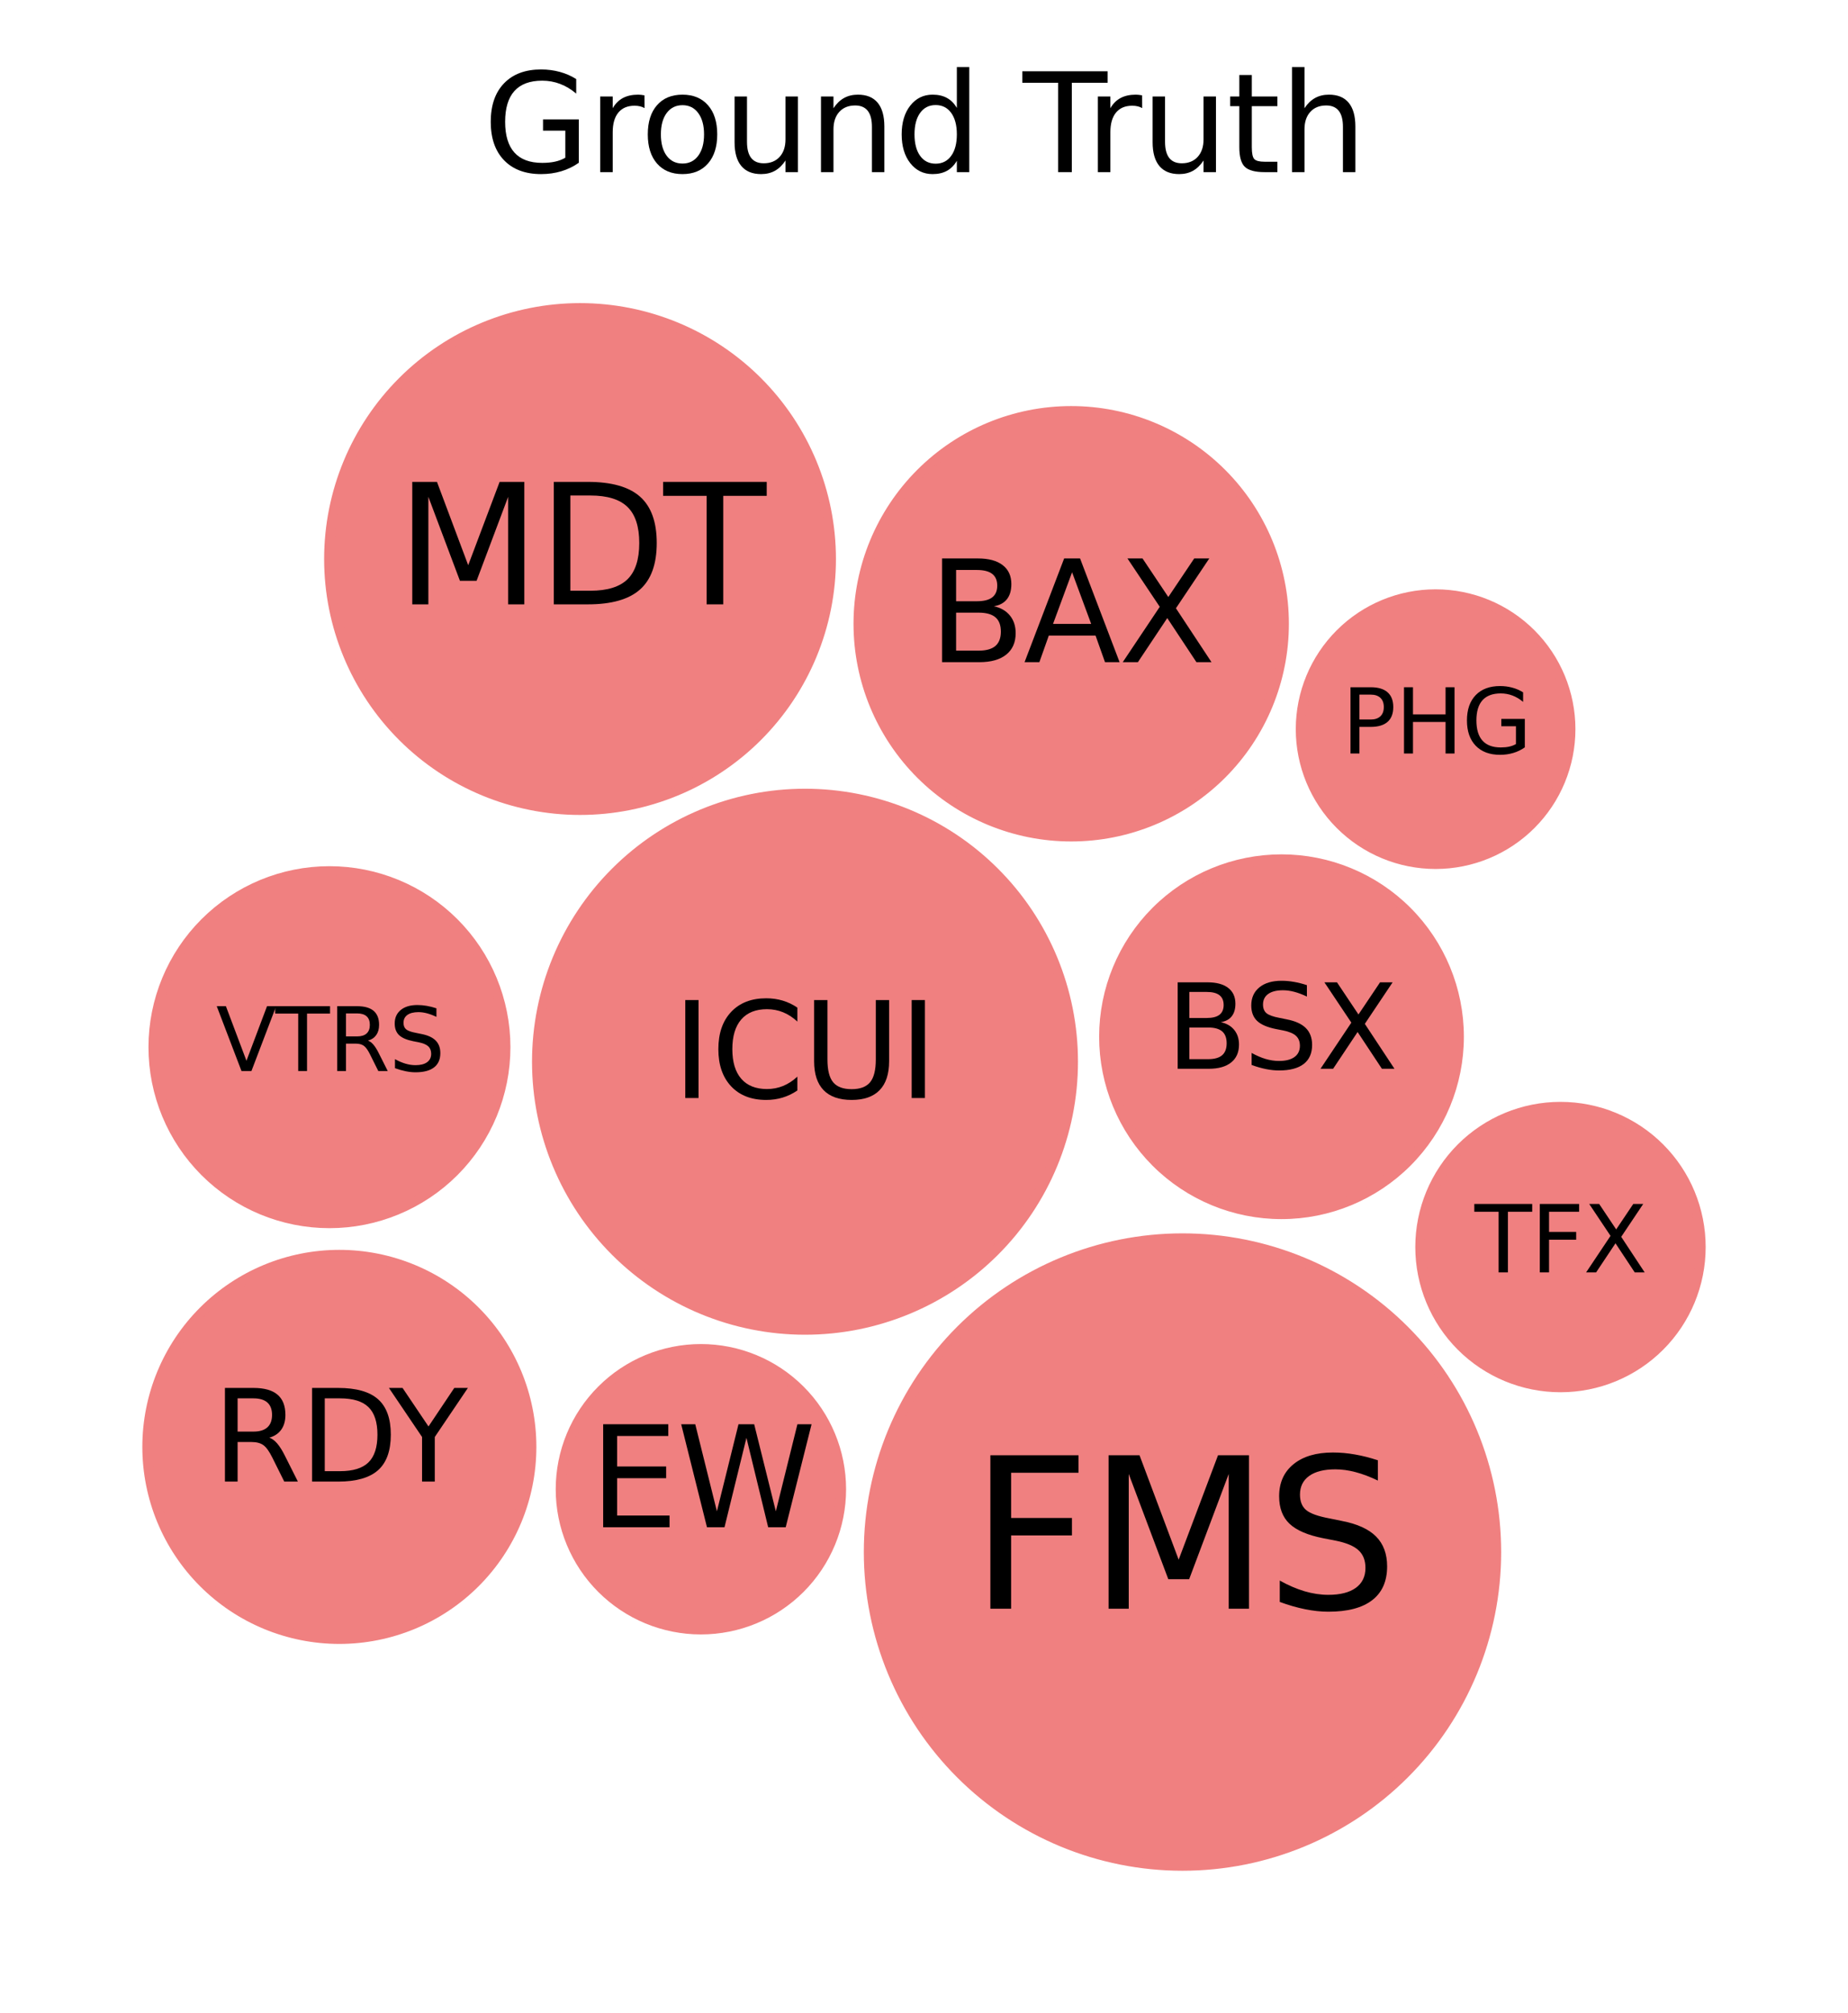 <?xml version="1.0" encoding="utf-8" standalone="no"?>
<!DOCTYPE svg PUBLIC "-//W3C//DTD SVG 1.1//EN"
  "http://www.w3.org/Graphics/SVG/1.1/DTD/svg11.dtd">
<svg xmlns:xlink="http://www.w3.org/1999/xlink" width="191.522pt" height="208.638pt" viewBox="0 0 191.522 208.638" xmlns="http://www.w3.org/2000/svg" version="1.1">
 <defs>
  <style type="text/css">*{stroke-linejoin: round; stroke-linecap: butt}</style>
 </defs>
 <g id="figure_1">
  <g id="patch_1">
   <path d="M 0 208.638 
L 191.522 208.638 
L 191.522 0 
L 0 0 
z
" style="fill: #ffffff"/>
  </g>
  <g id="axes_1">
   <g id="patch_2">
    <path d="M 35.169 169.859 
C 40.452 169.859 45.519 167.76 49.254 164.025 
C 52.989 160.29 55.088 155.223 55.088 149.941 
C 55.088 144.658 52.989 139.591 49.254 135.856 
C 45.519 132.121 40.452 130.022 35.169 130.022 
C 29.887 130.022 24.82 132.121 21.085 135.856 
C 17.35 139.591 15.251 144.658 15.251 149.941 
C 15.251 155.223 17.35 160.29 21.085 164.025 
C 24.82 167.76 29.887 169.859 35.169 169.859 
z
" clip-path="url(#p50061ac8bd)" style="fill: #f08080; stroke: #f08080; stroke-linejoin: miter"/>
   </g>
   <g id="patch_3">
    <path d="M 72.639 168.876 
C 76.497 168.876 80.197 167.343 82.925 164.615 
C 85.653 161.887 87.186 158.187 87.186 154.329 
C 87.186 150.472 85.653 146.771 82.925 144.044 
C 80.197 141.316 76.497 139.783 72.639 139.783 
C 68.781 139.783 65.081 141.316 62.353 144.044 
C 59.626 146.771 58.093 150.472 58.093 154.329 
C 58.093 158.187 59.626 161.887 62.353 164.615 
C 65.081 167.343 68.781 168.876 72.639 168.876 
z
" clip-path="url(#p50061ac8bd)" style="fill: #f08080; stroke: #f08080; stroke-linejoin: miter"/>
   </g>
   <g id="patch_4">
    <path d="M 122.551 193.365 
C 131.177 193.365 139.451 189.938 145.551 183.838 
C 151.65 177.739 155.077 169.465 155.077 160.839 
C 155.077 152.212 151.65 143.938 145.551 137.839 
C 139.451 131.739 131.177 128.312 122.551 128.312 
C 113.925 128.312 105.651 131.739 99.551 137.839 
C 93.451 143.938 90.024 152.212 90.024 160.839 
C 90.024 169.465 93.451 177.739 99.551 183.838 
C 105.651 189.938 113.925 193.365 122.551 193.365 
z
" clip-path="url(#p50061ac8bd)" style="fill: #f08080; stroke: #f08080; stroke-linejoin: miter"/>
   </g>
   <g id="patch_5">
    <path d="M 161.724 143.778 
C 165.582 143.778 169.282 142.246 172.01 139.518 
C 174.738 136.79 176.271 133.09 176.271 129.232 
C 176.271 125.374 174.738 121.674 172.01 118.946 
C 169.282 116.218 165.582 114.686 161.724 114.686 
C 157.867 114.686 154.166 116.218 151.438 118.946 
C 148.711 121.674 147.178 125.374 147.178 129.232 
C 147.178 133.09 148.711 136.79 151.438 139.518 
C 154.166 142.246 157.867 143.778 161.724 143.778 
z
" clip-path="url(#p50061ac8bd)" style="fill: #f08080; stroke: #f08080; stroke-linejoin: miter"/>
   </g>
   <g id="patch_6">
    <path d="M 34.144 126.774 
C 38.985 126.774 43.629 124.85 47.052 121.427 
C 50.476 118.003 52.399 113.36 52.399 108.518 
C 52.399 103.677 50.476 99.033 47.052 95.61 
C 43.629 92.186 38.985 90.263 34.144 90.263 
C 29.302 90.263 24.659 92.186 21.235 95.61 
C 17.812 99.033 15.888 103.677 15.888 108.518 
C 15.888 113.36 17.812 118.003 21.235 121.427 
C 24.659 124.85 29.302 126.774 34.144 126.774 
z
" clip-path="url(#p50061ac8bd)" style="fill: #f08080; stroke: #f08080; stroke-linejoin: miter"/>
   </g>
   <g id="patch_7">
    <path d="M 83.428 137.817 
C 90.798 137.817 97.868 134.888 103.079 129.677 
C 108.291 124.465 111.219 117.396 111.219 110.026 
C 111.219 102.656 108.291 95.586 103.079 90.375 
C 97.868 85.163 90.798 82.235 83.428 82.235 
C 76.058 82.235 68.989 85.163 63.777 90.375 
C 58.566 95.586 55.637 102.656 55.637 110.026 
C 55.637 117.396 58.566 124.465 63.777 129.677 
C 68.989 134.888 76.058 137.817 83.428 137.817 
z
" clip-path="url(#p50061ac8bd)" style="fill: #f08080; stroke: #f08080; stroke-linejoin: miter"/>
   </g>
   <g id="patch_8">
    <path d="M 132.812 125.836 
C 137.692 125.836 142.372 123.897 145.823 120.447 
C 149.273 116.996 151.212 112.316 151.212 107.436 
C 151.212 102.556 149.273 97.876 145.823 94.425 
C 142.372 90.975 137.692 89.036 132.812 89.036 
C 127.932 89.036 123.252 90.975 119.801 94.425 
C 116.351 97.876 114.412 102.556 114.412 107.436 
C 114.412 112.316 116.351 116.996 119.801 120.447 
C 123.252 123.897 127.932 125.836 132.812 125.836 
z
" clip-path="url(#p50061ac8bd)" style="fill: #f08080; stroke: #f08080; stroke-linejoin: miter"/>
   </g>
   <g id="patch_9">
    <path d="M 148.781 89.552 
C 152.492 89.552 156.05 88.077 158.674 85.454 
C 161.297 82.83 162.772 79.272 162.772 75.561 
C 162.772 71.851 161.297 68.292 158.674 65.669 
C 156.05 63.045 152.492 61.571 148.781 61.571 
C 145.071 61.571 141.512 63.045 138.889 65.669 
C 136.265 68.292 134.791 71.851 134.791 75.561 
C 134.791 79.272 136.265 82.83 138.889 85.454 
C 141.512 88.077 145.071 89.552 148.781 89.552 
z
" clip-path="url(#p50061ac8bd)" style="fill: #f08080; stroke: #f08080; stroke-linejoin: miter"/>
   </g>
   <g id="patch_10">
    <path d="M 60.114 83.953 
C 67.015 83.953 73.634 81.211 78.513 76.332 
C 83.393 71.452 86.135 64.833 86.135 57.932 
C 86.135 51.031 83.393 44.412 78.513 39.532 
C 73.634 34.652 67.015 31.911 60.114 31.911 
C 53.213 31.911 46.593 34.652 41.714 39.532 
C 36.834 44.412 34.092 51.031 34.092 57.932 
C 34.092 64.833 36.834 71.452 41.714 76.332 
C 46.593 81.211 53.213 83.953 60.114 83.953 
z
" clip-path="url(#p50061ac8bd)" style="fill: #f08080; stroke: #f08080; stroke-linejoin: miter"/>
   </g>
   <g id="patch_11">
    <path d="M 111.017 86.701 
C 116.867 86.701 122.479 84.377 126.616 80.24 
C 130.753 76.103 133.077 70.491 133.077 64.641 
C 133.077 58.79 130.753 53.178 126.616 49.041 
C 122.479 44.904 116.867 42.58 111.017 42.58 
C 105.166 42.58 99.554 44.904 95.417 49.041 
C 91.28 53.178 88.956 58.79 88.956 64.641 
C 88.956 70.491 91.28 76.103 95.417 80.24 
C 99.554 84.377 105.166 86.701 111.017 86.701 
z
" clip-path="url(#p50061ac8bd)" style="fill: #f08080; stroke: #f08080; stroke-linejoin: miter"/>
   </g>
   <g id="text_1">
    <!-- RDY -->
    <g transform="translate(22.006 153.536) scale(0.13 -0.13)">
     <defs>
      <path id="DejaVuSans-52" d="M 2841 2188 
Q 3044 2119 3236 1894 
Q 3428 1669 3622 1275 
L 4263 0 
L 3584 0 
L 2988 1197 
Q 2756 1666 2539 1819 
Q 2322 1972 1947 1972 
L 1259 1972 
L 1259 0 
L 628 0 
L 628 4666 
L 2053 4666 
Q 2853 4666 3247 4331 
Q 3641 3997 3641 3322 
Q 3641 2881 3436 2590 
Q 3231 2300 2841 2188 
z
M 1259 4147 
L 1259 2491 
L 2053 2491 
Q 2509 2491 2742 2702 
Q 2975 2913 2975 3322 
Q 2975 3731 2742 3939 
Q 2509 4147 2053 4147 
L 1259 4147 
z
" transform="scale(0.016)"/>
      <path id="DejaVuSans-44" d="M 1259 4147 
L 1259 519 
L 2022 519 
Q 2988 519 3436 956 
Q 3884 1394 3884 2338 
Q 3884 3275 3436 3711 
Q 2988 4147 2022 4147 
L 1259 4147 
z
M 628 4666 
L 1925 4666 
Q 3281 4666 3915 4102 
Q 4550 3538 4550 2338 
Q 4550 1131 3912 565 
Q 3275 0 1925 0 
L 628 0 
L 628 4666 
z
" transform="scale(0.016)"/>
      <path id="DejaVuSans-59" d="M -13 4666 
L 666 4666 
L 1959 2747 
L 3244 4666 
L 3922 4666 
L 2272 2222 
L 2272 0 
L 1638 0 
L 1638 2222 
L -13 4666 
z
" transform="scale(0.016)"/>
     </defs>
     <use xlink:href="#DejaVuSans-52"/>
     <use xlink:href="#DejaVuSans-44" transform="translate(69.482 0)"/>
     <use xlink:href="#DejaVuSans-59" transform="translate(140.984 0)"/>
    </g>
   </g>
   <g id="text_2">
    <!-- EW -->
    <g transform="translate(61.074 158.268) scale(0.143 -0.143)">
     <defs>
      <path id="DejaVuSans-45" d="M 628 4666 
L 3578 4666 
L 3578 4134 
L 1259 4134 
L 1259 2753 
L 3481 2753 
L 3481 2222 
L 1259 2222 
L 1259 531 
L 3634 531 
L 3634 0 
L 628 0 
L 628 4666 
z
" transform="scale(0.016)"/>
      <path id="DejaVuSans-57" d="M 213 4666 
L 850 4666 
L 1831 722 
L 2809 4666 
L 3519 4666 
L 4500 722 
L 5478 4666 
L 6119 4666 
L 4947 0 
L 4153 0 
L 3169 4050 
L 2175 0 
L 1381 0 
L 213 4666 
z
" transform="scale(0.016)"/>
     </defs>
     <use xlink:href="#DejaVuSans-45"/>
     <use xlink:href="#DejaVuSans-57" transform="translate(63.184 0)"/>
    </g>
   </g>
   <g id="text_3">
    <!-- FMS -->
    <g transform="translate(100.499 166.71) scale(0.213 -0.213)">
     <defs>
      <path id="DejaVuSans-46" d="M 628 4666 
L 3309 4666 
L 3309 4134 
L 1259 4134 
L 1259 2759 
L 3109 2759 
L 3109 2228 
L 1259 2228 
L 1259 0 
L 628 0 
L 628 4666 
z
" transform="scale(0.016)"/>
      <path id="DejaVuSans-4d" d="M 628 4666 
L 1569 4666 
L 2759 1491 
L 3956 4666 
L 4897 4666 
L 4897 0 
L 4281 0 
L 4281 4097 
L 3078 897 
L 2444 897 
L 1241 4097 
L 1241 0 
L 628 0 
L 628 4666 
z
" transform="scale(0.016)"/>
      <path id="DejaVuSans-53" d="M 3425 4513 
L 3425 3897 
Q 3066 4069 2747 4153 
Q 2428 4238 2131 4238 
Q 1616 4238 1336 4038 
Q 1056 3838 1056 3469 
Q 1056 3159 1242 3001 
Q 1428 2844 1947 2747 
L 2328 2669 
Q 3034 2534 3370 2195 
Q 3706 1856 3706 1288 
Q 3706 609 3251 259 
Q 2797 -91 1919 -91 
Q 1588 -91 1214 -16 
Q 841 59 441 206 
L 441 856 
Q 825 641 1194 531 
Q 1563 422 1919 422 
Q 2459 422 2753 634 
Q 3047 847 3047 1241 
Q 3047 1584 2836 1778 
Q 2625 1972 2144 2069 
L 1759 2144 
Q 1053 2284 737 2584 
Q 422 2884 422 3419 
Q 422 4038 858 4394 
Q 1294 4750 2059 4750 
Q 2388 4750 2728 4690 
Q 3069 4631 3425 4513 
z
" transform="scale(0.016)"/>
     </defs>
     <use xlink:href="#DejaVuSans-46"/>
     <use xlink:href="#DejaVuSans-4d" transform="translate(57.52 0)"/>
     <use xlink:href="#DejaVuSans-53" transform="translate(143.799 0)"/>
    </g>
   </g>
   <g id="text_4">
    <!-- TFX -->
    <g transform="translate(152.823 131.858) scale(0.095 -0.095)">
     <defs>
      <path id="DejaVuSans-54" d="M -19 4666 
L 3928 4666 
L 3928 4134 
L 2272 4134 
L 2272 0 
L 1638 0 
L 1638 4134 
L -19 4134 
L -19 4666 
z
" transform="scale(0.016)"/>
      <path id="DejaVuSans-58" d="M 403 4666 
L 1081 4666 
L 2241 2931 
L 3406 4666 
L 4084 4666 
L 2584 2425 
L 4184 0 
L 3506 0 
L 2194 1984 
L 872 0 
L 191 0 
L 1856 2491 
L 403 4666 
z
" transform="scale(0.016)"/>
     </defs>
     <use xlink:href="#DejaVuSans-54"/>
     <use xlink:href="#DejaVuSans-46" transform="translate(61.084 0)"/>
     <use xlink:href="#DejaVuSans-58" transform="translate(118.604 0)"/>
    </g>
   </g>
   <g id="text_5">
    <!-- VTRS -->
    <g transform="translate(22.391 110.99) scale(0.09 -0.09)">
     <defs>
      <path id="DejaVuSans-56" d="M 1831 0 
L 50 4666 
L 709 4666 
L 2188 738 
L 3669 4666 
L 4325 4666 
L 2547 0 
L 1831 0 
z
" transform="scale(0.016)"/>
     </defs>
     <use xlink:href="#DejaVuSans-56"/>
     <use xlink:href="#DejaVuSans-54" transform="translate(68.408 0)"/>
     <use xlink:href="#DejaVuSans-52" transform="translate(129.492 0)"/>
     <use xlink:href="#DejaVuSans-53" transform="translate(198.975 0)"/>
    </g>
   </g>
   <g id="text_6">
    <!-- ICUI -->
    <g transform="translate(69.656 113.788) scale(0.136 -0.136)">
     <defs>
      <path id="DejaVuSans-49" d="M 628 4666 
L 1259 4666 
L 1259 0 
L 628 0 
L 628 4666 
z
" transform="scale(0.016)"/>
      <path id="DejaVuSans-43" d="M 4122 4306 
L 4122 3641 
Q 3803 3938 3442 4084 
Q 3081 4231 2675 4231 
Q 1875 4231 1450 3742 
Q 1025 3253 1025 2328 
Q 1025 1406 1450 917 
Q 1875 428 2675 428 
Q 3081 428 3442 575 
Q 3803 722 4122 1019 
L 4122 359 
Q 3791 134 3420 21 
Q 3050 -91 2638 -91 
Q 1578 -91 968 557 
Q 359 1206 359 2328 
Q 359 3453 968 4101 
Q 1578 4750 2638 4750 
Q 3056 4750 3426 4639 
Q 3797 4528 4122 4306 
z
" transform="scale(0.016)"/>
      <path id="DejaVuSans-55" d="M 556 4666 
L 1191 4666 
L 1191 1831 
Q 1191 1081 1462 751 
Q 1734 422 2344 422 
Q 2950 422 3222 751 
Q 3494 1081 3494 1831 
L 3494 4666 
L 4128 4666 
L 4128 1753 
Q 4128 841 3676 375 
Q 3225 -91 2344 -91 
Q 1459 -91 1007 375 
Q 556 841 556 1753 
L 556 4666 
z
" transform="scale(0.016)"/>
     </defs>
     <use xlink:href="#DejaVuSans-49"/>
     <use xlink:href="#DejaVuSans-43" transform="translate(29.492 0)"/>
     <use xlink:href="#DejaVuSans-55" transform="translate(99.316 0)"/>
     <use xlink:href="#DejaVuSans-49" transform="translate(172.51 0)"/>
    </g>
   </g>
   <g id="text_7">
    <!-- BSX -->
    <g transform="translate(120.846 110.757) scale(0.12 -0.12)">
     <defs>
      <path id="DejaVuSans-42" d="M 1259 2228 
L 1259 519 
L 2272 519 
Q 2781 519 3026 730 
Q 3272 941 3272 1375 
Q 3272 1813 3026 2020 
Q 2781 2228 2272 2228 
L 1259 2228 
z
M 1259 4147 
L 1259 2741 
L 2194 2741 
Q 2656 2741 2882 2914 
Q 3109 3088 3109 3444 
Q 3109 3797 2882 3972 
Q 2656 4147 2194 4147 
L 1259 4147 
z
M 628 4666 
L 2241 4666 
Q 2963 4666 3353 4366 
Q 3744 4066 3744 3513 
Q 3744 3084 3544 2831 
Q 3344 2578 2956 2516 
Q 3422 2416 3680 2098 
Q 3938 1781 3938 1306 
Q 3938 681 3513 340 
Q 3088 0 2303 0 
L 628 0 
L 628 4666 
z
" transform="scale(0.016)"/>
     </defs>
     <use xlink:href="#DejaVuSans-42"/>
     <use xlink:href="#DejaVuSans-53" transform="translate(66.854 0)"/>
     <use xlink:href="#DejaVuSans-58" transform="translate(130.33 0)"/>
    </g>
   </g>
   <g id="text_8">
    <!-- PHG -->
    <g transform="translate(139.036 78.087) scale(0.092 -0.092)">
     <defs>
      <path id="DejaVuSans-50" d="M 1259 4147 
L 1259 2394 
L 2053 2394 
Q 2494 2394 2734 2622 
Q 2975 2850 2975 3272 
Q 2975 3691 2734 3919 
Q 2494 4147 2053 4147 
L 1259 4147 
z
M 628 4666 
L 2053 4666 
Q 2838 4666 3239 4311 
Q 3641 3956 3641 3272 
Q 3641 2581 3239 2228 
Q 2838 1875 2053 1875 
L 1259 1875 
L 1259 0 
L 628 0 
L 628 4666 
z
" transform="scale(0.016)"/>
      <path id="DejaVuSans-48" d="M 628 4666 
L 1259 4666 
L 1259 2753 
L 3553 2753 
L 3553 4666 
L 4184 4666 
L 4184 0 
L 3553 0 
L 3553 2222 
L 1259 2222 
L 1259 0 
L 628 0 
L 628 4666 
z
" transform="scale(0.016)"/>
      <path id="DejaVuSans-47" d="M 3809 666 
L 3809 1919 
L 2778 1919 
L 2778 2438 
L 4434 2438 
L 4434 434 
Q 4069 175 3628 42 
Q 3188 -91 2688 -91 
Q 1594 -91 976 548 
Q 359 1188 359 2328 
Q 359 3472 976 4111 
Q 1594 4750 2688 4750 
Q 3144 4750 3555 4637 
Q 3966 4525 4313 4306 
L 4313 3634 
Q 3963 3931 3569 4081 
Q 3175 4231 2741 4231 
Q 1884 4231 1454 3753 
Q 1025 3275 1025 2328 
Q 1025 1384 1454 906 
Q 1884 428 2741 428 
Q 3075 428 3337 486 
Q 3600 544 3809 666 
z
" transform="scale(0.016)"/>
     </defs>
     <use xlink:href="#DejaVuSans-50"/>
     <use xlink:href="#DejaVuSans-48" transform="translate(60.303 0)"/>
     <use xlink:href="#DejaVuSans-47" transform="translate(135.498 0)"/>
    </g>
   </g>
   <g id="text_9">
    <!-- MDT -->
    <g transform="translate(41.019 62.629) scale(0.17 -0.17)">
     <use xlink:href="#DejaVuSans-4d"/>
     <use xlink:href="#DejaVuSans-44" transform="translate(86.279 0)"/>
     <use xlink:href="#DejaVuSans-54" transform="translate(163.281 0)"/>
    </g>
   </g>
   <g id="text_10">
    <!-- BAX -->
    <g transform="translate(96.188 68.622) scale(0.144 -0.144)">
     <defs>
      <path id="DejaVuSans-41" d="M 2188 4044 
L 1331 1722 
L 3047 1722 
L 2188 4044 
z
M 1831 4666 
L 2547 4666 
L 4325 0 
L 3669 0 
L 3244 1197 
L 1141 1197 
L 716 0 
L 50 0 
L 1831 4666 
z
" transform="scale(0.016)"/>
     </defs>
     <use xlink:href="#DejaVuSans-42"/>
     <use xlink:href="#DejaVuSans-41" transform="translate(68.604 0)"/>
     <use xlink:href="#DejaVuSans-58" transform="translate(137.012 0)"/>
    </g>
   </g>
   <g id="text_11">
    <!-- Ground Truth -->
    <g transform="translate(50.055 17.838) scale(0.14 -0.14)">
     <defs>
      <path id="DejaVuSans-72" d="M 2631 2963 
Q 2534 3019 2420 3045 
Q 2306 3072 2169 3072 
Q 1681 3072 1420 2755 
Q 1159 2438 1159 1844 
L 1159 0 
L 581 0 
L 581 3500 
L 1159 3500 
L 1159 2956 
Q 1341 3275 1631 3429 
Q 1922 3584 2338 3584 
Q 2397 3584 2469 3576 
Q 2541 3569 2628 3553 
L 2631 2963 
z
" transform="scale(0.016)"/>
      <path id="DejaVuSans-6f" d="M 1959 3097 
Q 1497 3097 1228 2736 
Q 959 2375 959 1747 
Q 959 1119 1226 758 
Q 1494 397 1959 397 
Q 2419 397 2687 759 
Q 2956 1122 2956 1747 
Q 2956 2369 2687 2733 
Q 2419 3097 1959 3097 
z
M 1959 3584 
Q 2709 3584 3137 3096 
Q 3566 2609 3566 1747 
Q 3566 888 3137 398 
Q 2709 -91 1959 -91 
Q 1206 -91 779 398 
Q 353 888 353 1747 
Q 353 2609 779 3096 
Q 1206 3584 1959 3584 
z
" transform="scale(0.016)"/>
      <path id="DejaVuSans-75" d="M 544 1381 
L 544 3500 
L 1119 3500 
L 1119 1403 
Q 1119 906 1312 657 
Q 1506 409 1894 409 
Q 2359 409 2629 706 
Q 2900 1003 2900 1516 
L 2900 3500 
L 3475 3500 
L 3475 0 
L 2900 0 
L 2900 538 
Q 2691 219 2414 64 
Q 2138 -91 1772 -91 
Q 1169 -91 856 284 
Q 544 659 544 1381 
z
M 1991 3584 
L 1991 3584 
z
" transform="scale(0.016)"/>
      <path id="DejaVuSans-6e" d="M 3513 2113 
L 3513 0 
L 2938 0 
L 2938 2094 
Q 2938 2591 2744 2837 
Q 2550 3084 2163 3084 
Q 1697 3084 1428 2787 
Q 1159 2491 1159 1978 
L 1159 0 
L 581 0 
L 581 3500 
L 1159 3500 
L 1159 2956 
Q 1366 3272 1645 3428 
Q 1925 3584 2291 3584 
Q 2894 3584 3203 3211 
Q 3513 2838 3513 2113 
z
" transform="scale(0.016)"/>
      <path id="DejaVuSans-64" d="M 2906 2969 
L 2906 4863 
L 3481 4863 
L 3481 0 
L 2906 0 
L 2906 525 
Q 2725 213 2448 61 
Q 2172 -91 1784 -91 
Q 1150 -91 751 415 
Q 353 922 353 1747 
Q 353 2572 751 3078 
Q 1150 3584 1784 3584 
Q 2172 3584 2448 3432 
Q 2725 3281 2906 2969 
z
M 947 1747 
Q 947 1113 1208 752 
Q 1469 391 1925 391 
Q 2381 391 2643 752 
Q 2906 1113 2906 1747 
Q 2906 2381 2643 2742 
Q 2381 3103 1925 3103 
Q 1469 3103 1208 2742 
Q 947 2381 947 1747 
z
" transform="scale(0.016)"/>
      <path id="DejaVuSans-20" transform="scale(0.016)"/>
      <path id="DejaVuSans-74" d="M 1172 4494 
L 1172 3500 
L 2356 3500 
L 2356 3053 
L 1172 3053 
L 1172 1153 
Q 1172 725 1289 603 
Q 1406 481 1766 481 
L 2356 481 
L 2356 0 
L 1766 0 
Q 1100 0 847 248 
Q 594 497 594 1153 
L 594 3053 
L 172 3053 
L 172 3500 
L 594 3500 
L 594 4494 
L 1172 4494 
z
" transform="scale(0.016)"/>
      <path id="DejaVuSans-68" d="M 3513 2113 
L 3513 0 
L 2938 0 
L 2938 2094 
Q 2938 2591 2744 2837 
Q 2550 3084 2163 3084 
Q 1697 3084 1428 2787 
Q 1159 2491 1159 1978 
L 1159 0 
L 581 0 
L 581 4863 
L 1159 4863 
L 1159 2956 
Q 1366 3272 1645 3428 
Q 1925 3584 2291 3584 
Q 2894 3584 3203 3211 
Q 3513 2838 3513 2113 
z
" transform="scale(0.016)"/>
     </defs>
     <use xlink:href="#DejaVuSans-47"/>
     <use xlink:href="#DejaVuSans-72" transform="translate(77.49 0)"/>
     <use xlink:href="#DejaVuSans-6f" transform="translate(116.354 0)"/>
     <use xlink:href="#DejaVuSans-75" transform="translate(177.535 0)"/>
     <use xlink:href="#DejaVuSans-6e" transform="translate(240.914 0)"/>
     <use xlink:href="#DejaVuSans-64" transform="translate(304.293 0)"/>
     <use xlink:href="#DejaVuSans-20" transform="translate(367.77 0)"/>
     <use xlink:href="#DejaVuSans-54" transform="translate(399.557 0)"/>
     <use xlink:href="#DejaVuSans-72" transform="translate(445.891 0)"/>
     <use xlink:href="#DejaVuSans-75" transform="translate(487.004 0)"/>
     <use xlink:href="#DejaVuSans-74" transform="translate(550.383 0)"/>
     <use xlink:href="#DejaVuSans-68" transform="translate(589.592 0)"/>
    </g>
   </g>
  </g>
 </g>
 <defs>
  <clipPath id="p50061ac8bd">
   <rect x="7.2" y="23.838" width="177.122" height="177.6"/>
  </clipPath>
 </defs>
</svg>

